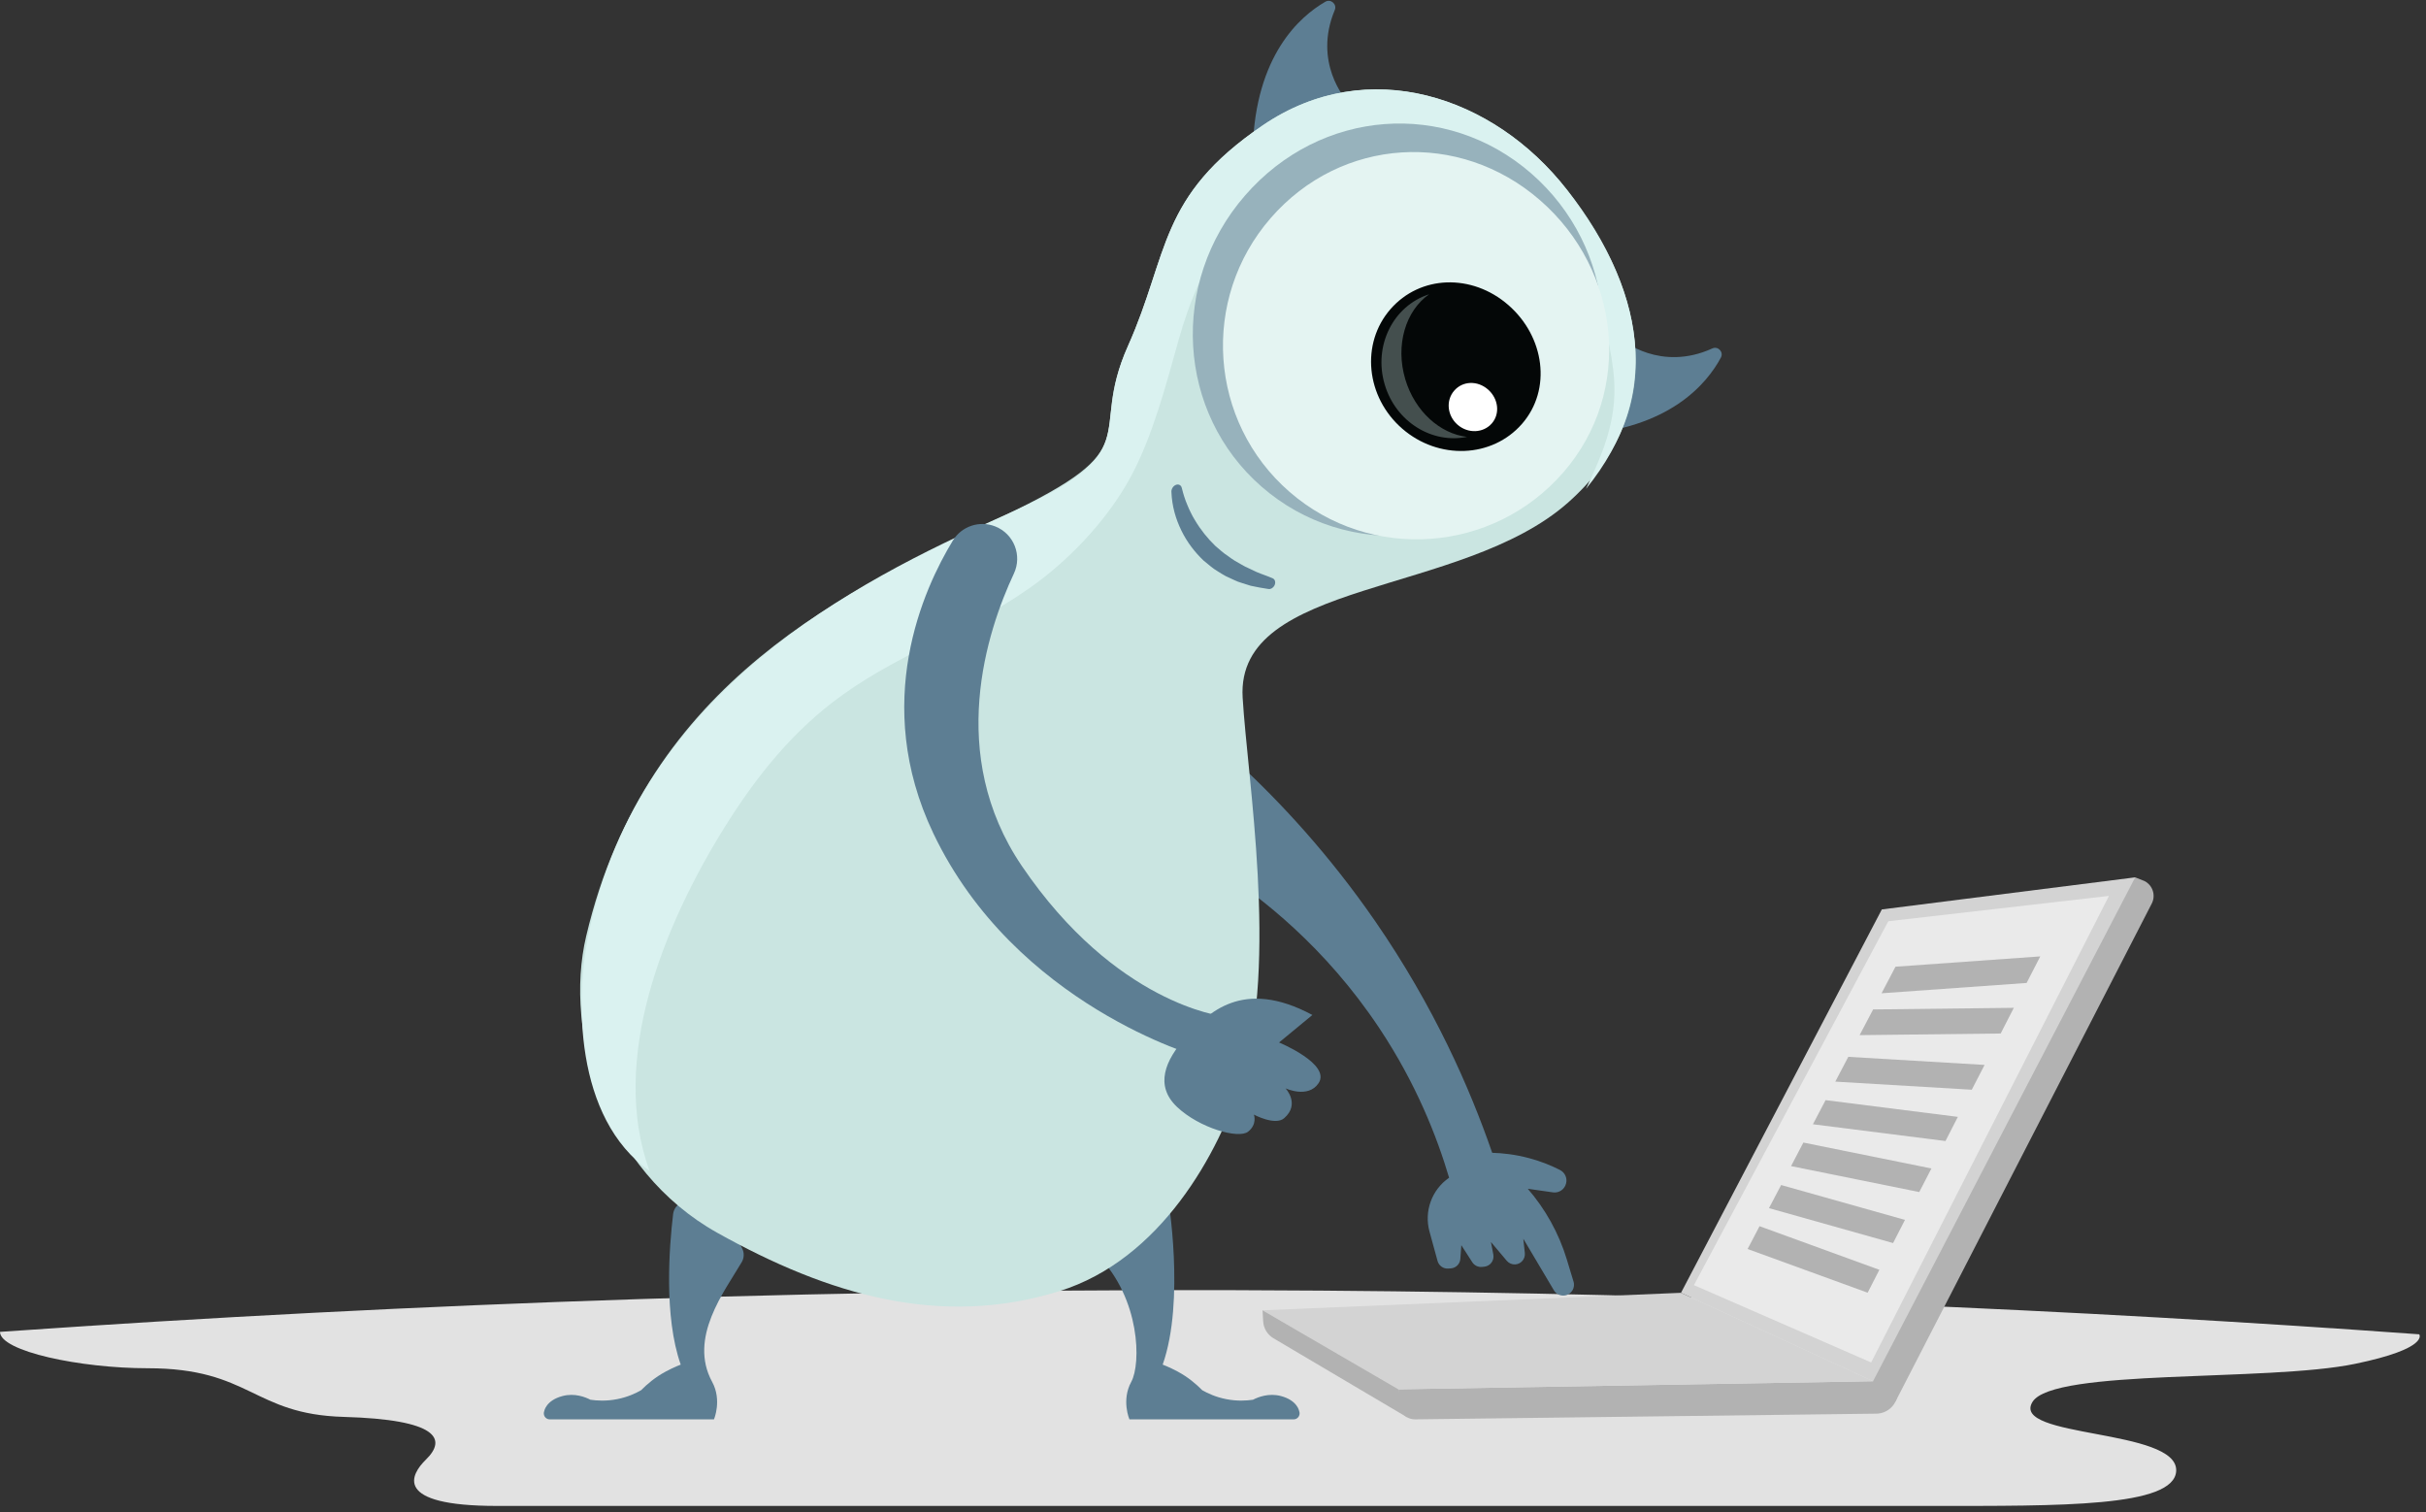 <svg height="215" viewBox="0 0 345 215" width="345" xmlns="http://www.w3.org/2000/svg"><rect x="0" y="0" width="345" height="215" fill="#333333" stroke="none"/><g fill="none"><path d="m344.035 189.736s1.52 2.003-9.14 4.203c-12.5 2.583-42.88.636-45.85 5.401-3.24 5.21 20.7 3.74 20.43 9.82-.24 5.17-16.52 4.98-34.88 4.98s-189.11 0-203.97 0c-14.87 0-12.18-4.51-10.08-6.56 3.06-2.97 1.72-5.72-11.66-6.1-12.99-.37-13.18-6.919-27.91-6.919-9.519 0-20.975-2.396-20.975-5.172 58.485-4.099 121.285-6.369 187.895-5.866 54.82.414 106.96 2.667 156.14 6.213" fill="#e2e2e2"/><path d="m303.645 124.758-36.03 4.562-28.56 54.515 27.31 12.575 4.58-2.496 33.03-66.002z" fill="#d3d3d3"/><path d="m299.915 127.396-31.38 3.601-27.64 51.748 25.2 10.995z" fill="#eaeaea"/><path d="m198.875 197.56.07 2.07c.04 1.23 1.05 2.2 2.28 2.2l65.58-.81c1.46 0 2.71-1.03 3.01-2.46l.41-2.05-3.86-.1z" fill="#b2b2b2"/><path d="m266.365 196.41 37.28-71.652 1.32.523c1.16.589 1.63 2.008 1.05 3.176l-36.41 70.743-2.26.67z" fill="#b2b2b2"/><path d="m266.365 196.41-27.31-12.575-59.51 2.487 19.33 11.238z" fill="#d3d3d3"/><g fill="#b2b2b2" transform="translate(179 136)"><path d="m.545 50.322.09 1.561c.05.999.6 1.904 1.46 2.413l19.03 11.254-1.25-3.99z"/><path d="m88.265 44.566-17.04-6.203-1.7 3.244 17.07 6.213z"/><path d="m103.225 15.429-19.38-1.149-1.85 3.525 19.41 1.152z"/><path d="m111.145-.002-20.59 1.466-1.98 3.779 20.63-1.469z"/><path d="m107.385 7.31-20.01.231-1.92 3.653 20.06-.233z"/><path d="m91.905 37.467-17.61-4.958-1.73 3.286 17.65 4.966z"/><path d="m99.425 22.817-18.81-2.379-1.8 3.43 18.85 2.384z"/><path d="m95.665 30.154-18.21-3.685-1.75 3.349 18.23 3.69z"/></g><g fill="#5d7e93"><path d="m223.745 182.159-.94-3.1c-1.13-3.71-3.03-7.116-5.54-10.018l3.58.512c.87.123 1.68-.439 1.87-1.294l.01-.027c.17-.752-.2-1.518-.89-1.867-1.16-.591-2.61-1.197-4.31-1.659-2.06-.556-3.88-.741-5.32-.78-3.18-9.205-8.28-20.814-16.63-32.918-6.63-9.598-13.59-17.038-19.6-22.599-.82 5.131-1.64 10.261-2.46 15.392 5.76 3.76 14.9 10.78 22.63 22.391 5.24 7.879 8.2 15.43 9.93 21.278-2.46 1.699-3.58 4.765-2.79 7.649l1.15 4.195c.19.668.81 1.115 1.5 1.073l.37-.023c.74-.045 1.32-.625 1.37-1.356l.14-1.943 1.56 2.426c.3.46.83.716 1.37.665l.32-.032c.86-.082 1.46-.882 1.3-1.726l-.34-1.79 2.25 2.673c.3.354.75.545 1.21.517.83-.052 1.45-.79 1.36-1.62l-.22-2.033 4.36 7.344c.31.52.91.806 1.51.731.98-.123 1.59-1.131 1.25-2.061"/><path d="m77.395 200.66s.24-1.53 2.61-2.15c1.71-.45 3.23.15 3.96.53.87.13 2.23.23 3.83-.09 1.48-.29 2.63-.84 3.37-1.26.83-.84 1.98-1.84 3.53-2.67 1.17-.629 2.11-.975 2.11-.975-2.43-6.878-1.62-16.893-1.08-21.41.16-1.326 1.53-2.15 2.77-1.66 1.14.448 2.47 1.151 3.76 2.262 1.72 1.481 2.73 3.123 3.3 4.318.3.611.27 1.324-.07 1.909-2.45 4.183-7.62 10.774-4.21 17.036 1.42 2.61.26 5.33.26 5.33h-23.36c-.47 0-.84-.38-.84-.85 0-.11.02-.22.06-.32"/><path d="m184.755 200.66s-.24-1.53-2.61-2.15c-1.71-.45-3.23.15-3.96.53-.88.13-2.23.23-3.83-.09-1.49-.29-2.63-.84-3.38-1.26-.83-.84-1.97-1.84-3.52-2.67-1.18-.629-2.11-.975-2.11-.975 3.22-9.124.75-23.773.75-23.773l-9.93 8.288c5.99 6.138 6.13 15.327 4.71 17.94-1.43 2.61-.26 5.33-.26 5.33h23.36c.46 0 .84-.38.84-.85 0-.11-.02-.22-.06-.32"/><path d="m191.435 14.199s-4.75-5.294-1.62-12.77c.35-.831-.56-1.632-1.34-1.182-3.63 2.096-9.91 7.613-10.32 20.815z"/><path d="m230.685 48.332s5.44 4.58 12.82 1.216c.82-.374 1.65.509 1.22 1.303-1.98 3.694-7.3 10.143-20.48 10.972z"/></g><path d="m222.855 26.993c-10.46-13.288-28.27-19.387-43.26-9.17-14.99 10.218-13.25 18.11-19.2 31.416-5.95 13.307 3.7 14.011-17.92 24.243-21.63 10.23-50.54 23.243-59.11 59.619-3.28 13.891 2.78 33.323 18.62 42.187 15.84 8.865 31.78 13.566 48.68 8.306 14.31-4.453 22.71-19.528 26-30.291 5.09-16.645.74-42.43.05-54.113-.99-16.836 31.13-14.331 46.27-27.719 14.11-12.481 11.56-29.646-.13-44.478" fill="#cae5e1"/><path d="m102.945 117.796c4.6-7.404 9.84-13.924 16.78-18.918 9.04-6.514 19.16-9.489 28.22-16.381 4.82-3.659 9.84-9.039 12.93-14.827s4.98-13.069 6.74-19.345c3.09-11.014 8.88-21.147 20.07-24.961 10.07-3.433 20.39-2.209 28.78 4.445 7.57 6.006 11.83 15.386 12.96 24.862.76 6.38-1.17 11.139-3.88 16.844 11.22-13.78 8.1-28.551-2.74-42.546-10.31-13.331-28.29-19.28-43.21-9.163-14.93 10.118-13.35 18.362-19.17 31.354-5.82 12.994 3.34 14.881-17.93 24.272-21.28 9.39-51.34 25.098-58.66 58.719-2.14 9.838-2.14 26.832 8.54 34.364-5.78-15.901 2.05-34.988 10.57-48.719" fill="#daf2f0"/><path d="m220.805 65.84c-10.76 12.379-29.28 13.899-41.36 3.396-12.09-10.505-13.16-29.055-2.39-41.435 10.76-12.379 28.61-13.654 40.69-3.15 12.08 10.505 13.82 28.81 3.06 41.189" fill="#97b2bc"/><path d="m222.315 67.18c-10.01 11.514-27.44 12.751-38.93 2.763s-12.69-27.419-2.68-38.933c10.01-11.515 26.82-12.529 38.3-2.541 11.49 9.988 13.32 27.196 3.31 38.711" fill="#e4f4f2"/><path d="m216.455 60.258c-4.24 4.879-11.87 5.19-17.05.692-5.17-4.496-5.92-12.095-1.68-16.974s11.6-5.101 16.77-.604c5.17 4.496 6.2 12.007 1.96 16.886" fill="#040707"/><path d="m199.845 53.933c-1.45-4.861.05-9.758 3.39-12.086-5.13 1.647-7.96 7.351-6.31 12.85 1.57 5.275 6.7 8.45 11.7 7.425-3.82-.442-7.41-3.606-8.78-8.189" fill="#444f4e"/><path d="m212.155 60.202c-1.21 1.394-3.39 1.483-4.87.198-1.48-1.286-1.7-3.457-.48-4.852 1.21-1.394 3.31-1.458 4.79-.173s1.77 3.433.56 4.827" fill="#fff"/><g fill="#5d7e93"><path d="m168.085 69.467c.18.747.44 1.587.76 2.326.16.372.31.757.5 1.108.18.363.36.723.58 1.057.81 1.37 1.79 2.59 2.9 3.663.59.494 1.15 1.034 1.81 1.451.31.215.61.464.95.656l1.01.58c.33.213.69.367 1.05.531l1.06.503c.73.314 1.49.547 2.23.869l.06.027c.34.147.45.597.25 1.006-.18.354-.53.56-.84.514-.85-.126-1.7-.278-2.54-.463l-1.22-.383c-.41-.12-.81-.264-1.19-.456l-1.16-.541c-.38-.188-.73-.44-1.1-.659-.74-.42-1.37-1.021-2.05-1.558-1.25-1.193-2.34-2.612-3.14-4.251-.8-1.649-1.34-3.431-1.42-5.529-.01-.442.31-.887.72-.996.36-.095.67.1.75.445z"/><path d="m141.535 74.858c2.65 1.05 3.86 4.118 2.65 6.703-3.83 8.172-9.63 25.714 1.13 41.58 13.37 19.688 28.51 21.346 28.51 21.346l-3.27 5.799s-26.16-7.279-37.84-31.815c-8.81-18.517-1.39-34.75 2.79-41.602 1.25-2.051 3.8-2.896 6.03-2.011"/><path d="m186.635 144.327-4.74 3.912s7.45 3.082 5.61 5.8c-1.49 2.205-4.69.724-4.69.724s2.12 2.219-.19 4.238c-1.28 1.121-4.31-.504-4.31-.504s.52 1.369-.83 2.43c-1.36 1.061-6.93-.518-10.11-3.531-3.17-3.016-1.74-6.609 1.33-9.973 3.06-3.363 7.99-8.424 17.93-3.096"/></g></g></svg>